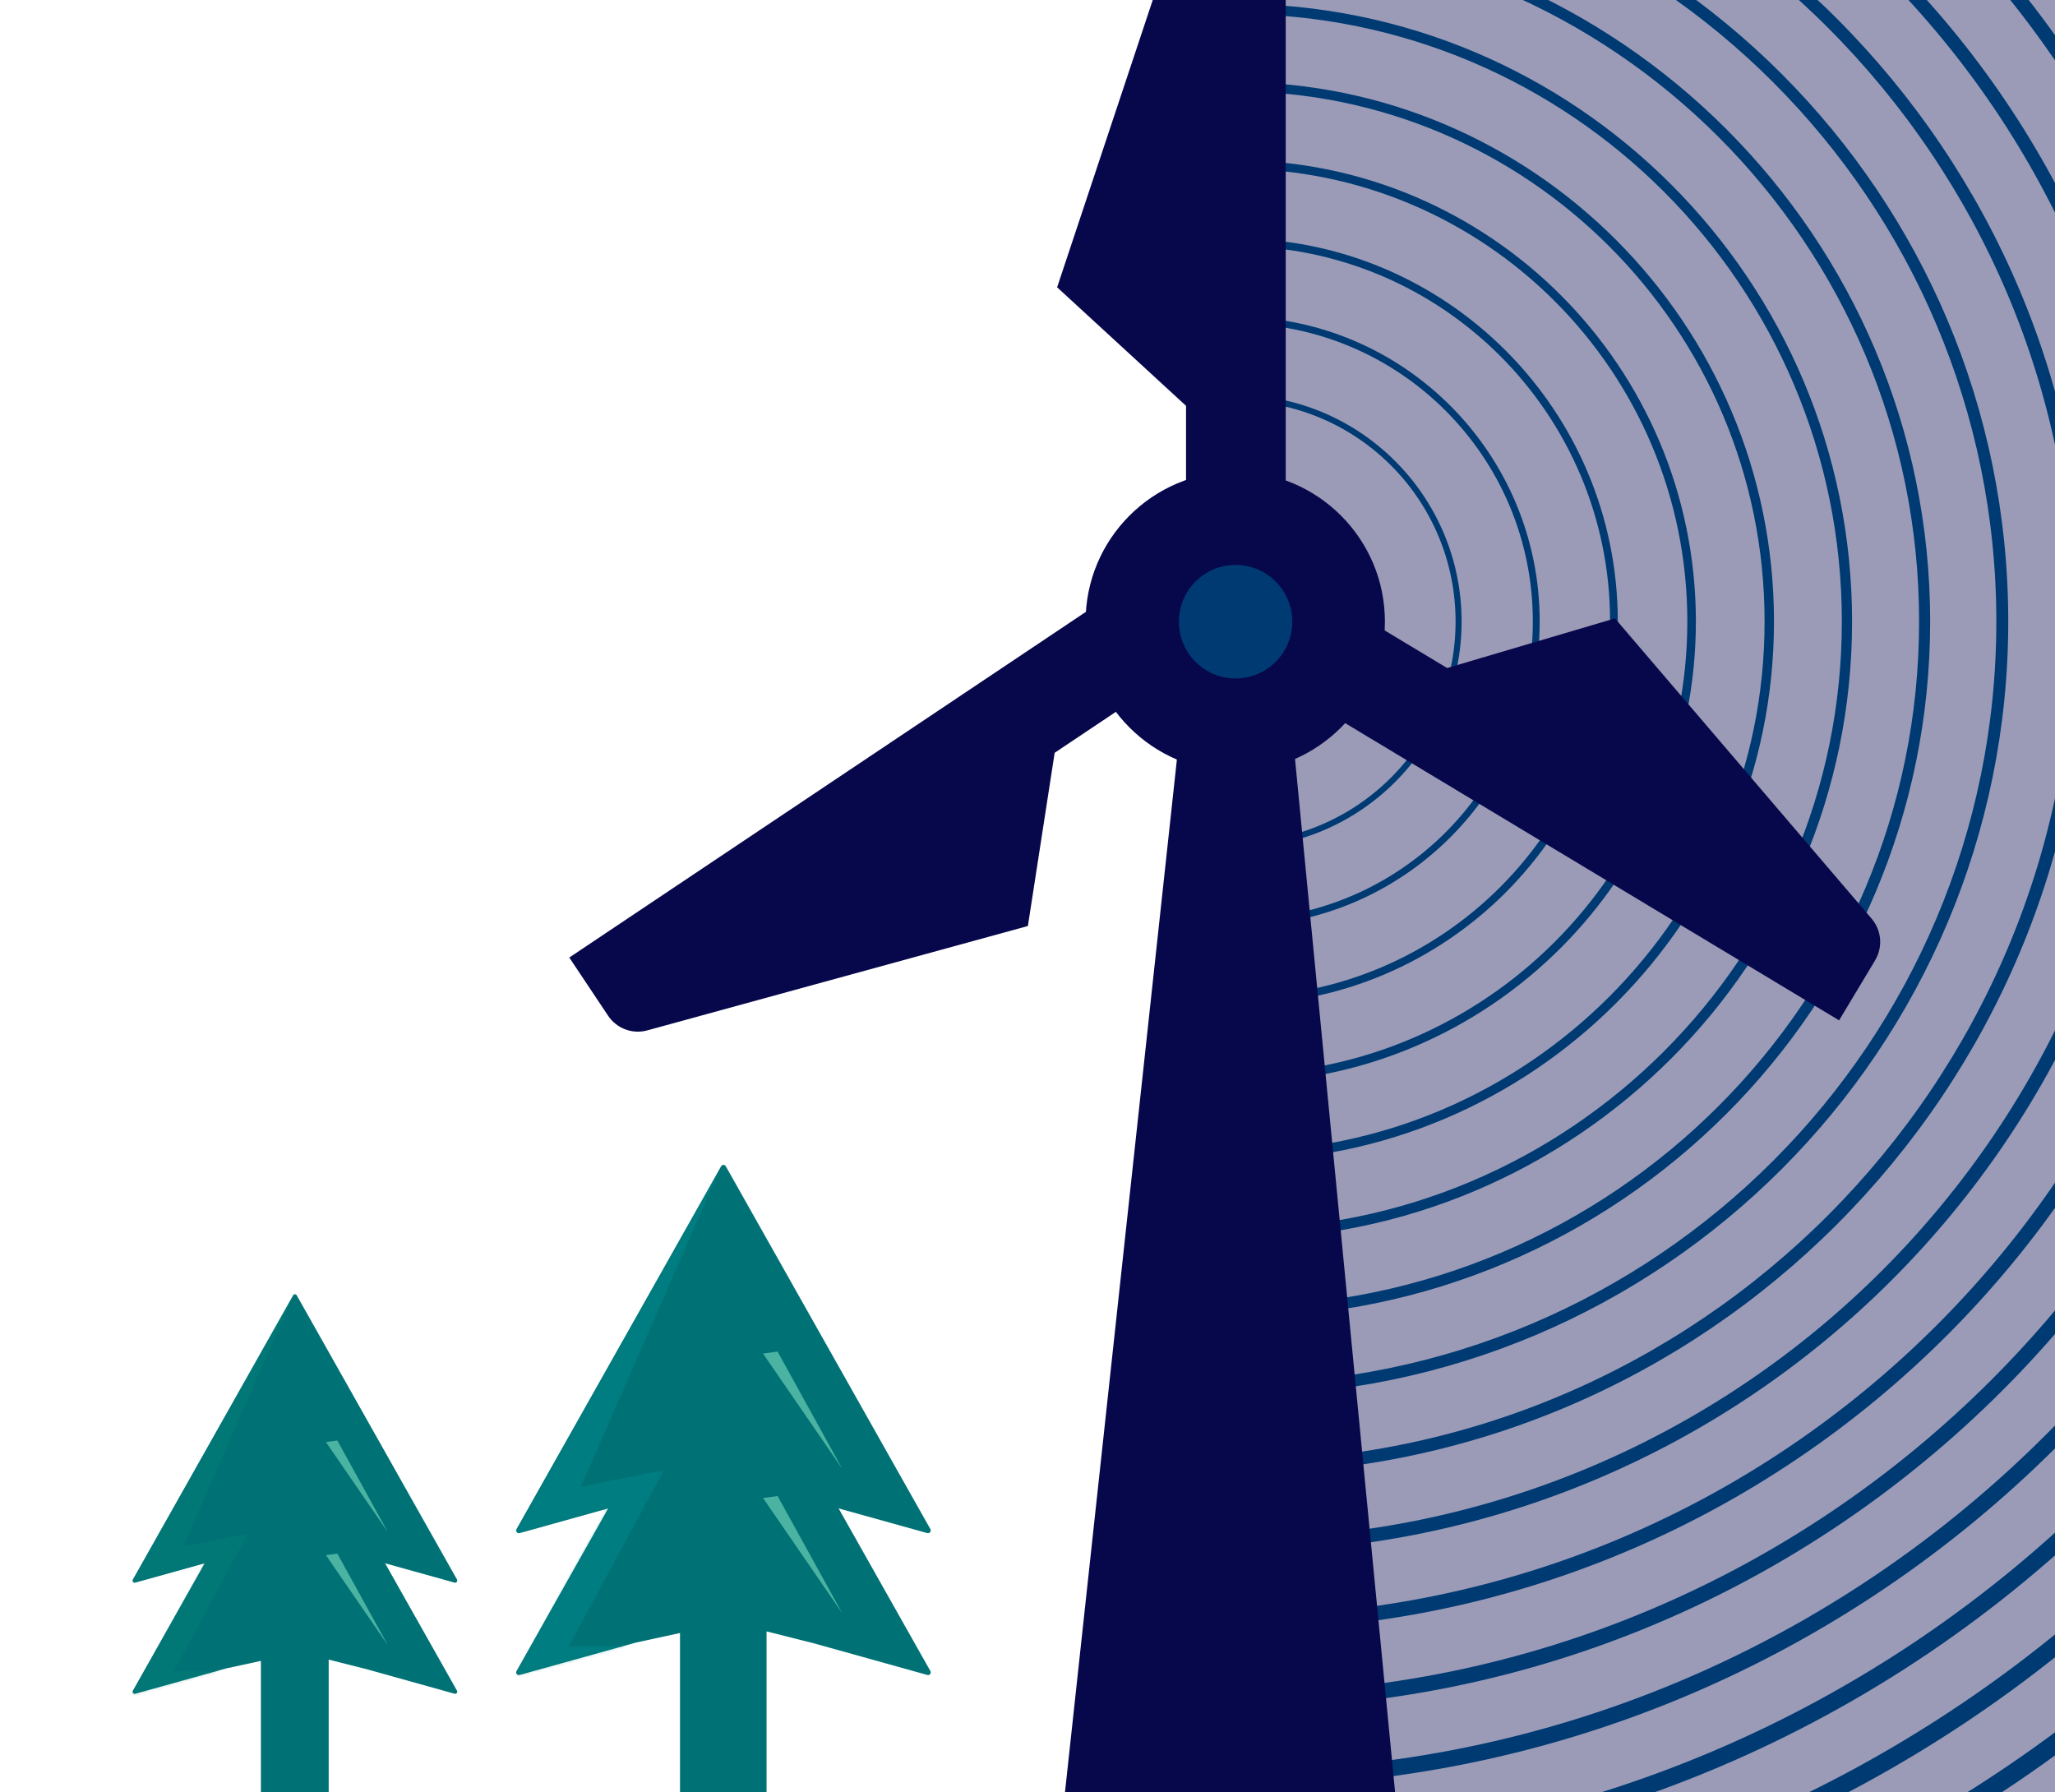 <svg width="696" height="607" viewBox="0 0 696 607" fill="none" xmlns="http://www.w3.org/2000/svg">
<g clip-path="url(#clip0_718_2129)">
<path opacity="0.4" d="M700.073 675H418.133L418 -37H700.073C719.363 -37 735 -21.357 735 -2.059V640.059C735 659.357 719.363 675 700.073 675Z" fill="#07074B"/>
<mask id="mask0_718_2129" style="mask-type:luminance" maskUnits="userSpaceOnUse" x="418" y="-37" width="317" height="712">
<path d="M700.073 675H418.133L418 -37H700.073C719.363 -37 735 -21.357 735 -2.059V640.059C735 659.357 719.363 675 700.073 675Z" fill="white"/>
</mask>
<g mask="url(#mask0_718_2129)">
<path d="M418.357 -365.824C736.18 -365.824 993.826 -107.795 993.826 210.5C993.826 528.795 736.18 786.824 418.357 786.824" stroke="#003A73" stroke-width="7.457" stroke-miterlimit="10" stroke-linecap="round"/>
<path d="M418.357 -339.479C721.652 -339.479 967.52 -93.245 967.52 210.5C967.52 514.245 721.652 760.479 418.357 760.479" stroke="#003A73" stroke-width="7.172" stroke-miterlimit="10" stroke-linecap="round"/>
<path d="M418.357 -313.133C707.123 -313.133 941.214 -78.695 941.214 210.5C941.214 499.695 707.123 734.133 418.357 734.133" stroke="#003A73" stroke-width="6.887" stroke-miterlimit="10" stroke-linecap="round"/>
<path d="M418.357 -286.788C692.594 -286.788 914.907 -64.144 914.907 210.5C914.907 485.144 692.594 707.788 418.357 707.788" stroke="#003A73" stroke-width="6.602" stroke-miterlimit="10" stroke-linecap="round"/>
<path d="M418.357 -260.442C678.066 -260.442 888.601 -49.594 888.601 210.5C888.601 470.594 678.066 681.442 418.357 681.442" stroke="#003A73" stroke-width="6.317" stroke-miterlimit="10" stroke-linecap="round"/>
<path d="M418.357 -234.097C663.537 -234.097 862.294 -35.044 862.294 210.5C862.294 456.044 663.537 655.097 418.357 655.097" stroke="#003A73" stroke-width="6.032" stroke-miterlimit="10" stroke-linecap="round"/>
<path d="M418.357 -207.751C649.008 -207.751 835.988 -20.494 835.988 210.5C835.988 441.494 649.008 628.751 418.357 628.751" stroke="#003A73" stroke-width="5.747" stroke-miterlimit="10" stroke-linecap="round"/>
<path d="M418.357 -181.406C634.48 -181.406 809.682 -5.944 809.682 210.5C809.682 426.944 634.48 602.406 418.357 602.406" stroke="#003A73" stroke-width="5.462" stroke-miterlimit="10" stroke-linecap="round"/>
<path d="M418.357 -155.06C619.951 -155.06 783.375 8.607 783.375 210.5C783.375 412.393 619.951 576.06 418.357 576.06" stroke="#003A73" stroke-width="5.177" stroke-miterlimit="10" stroke-linecap="round"/>
<path d="M418.357 -128.715C605.423 -128.715 757.069 23.157 757.069 210.5C757.069 397.843 605.423 549.715 418.357 549.715" stroke="#003A73" stroke-width="4.892" stroke-miterlimit="10" stroke-linecap="round"/>
<path d="M418.357 -102.369C590.894 -102.369 730.763 37.707 730.763 210.5C730.763 383.293 590.894 523.369 418.357 523.369" stroke="#003A73" stroke-width="4.607" stroke-miterlimit="10" stroke-linecap="round"/>
<path d="M418.357 -76.024C576.365 -76.024 704.456 52.257 704.456 210.5C704.456 368.743 576.365 497.024 418.357 497.024" stroke="#003A73" stroke-width="4.322" stroke-miterlimit="10" stroke-linecap="round"/>
<path d="M418.357 -49.678C561.837 -49.678 678.15 66.807 678.15 210.5C678.15 354.192 561.837 470.678 418.357 470.678" stroke="#003A73" stroke-width="4.037" stroke-miterlimit="10" stroke-linecap="round"/>
<path d="M418.357 -23.333C547.308 -23.333 651.843 81.358 651.843 210.5C651.843 339.642 547.308 444.333 418.357 444.333" stroke="#003A73" stroke-width="3.752" stroke-miterlimit="10" stroke-linecap="round"/>
<path d="M418.357 3.012C532.779 3.012 625.537 95.908 625.537 210.5C625.537 325.092 532.78 417.987 418.357 417.987" stroke="#003A73" stroke-width="3.467" stroke-miterlimit="10" stroke-linecap="round"/>
<path d="M418.357 29.358C518.251 29.358 599.231 110.458 599.231 210.5C599.231 310.542 518.251 391.642 418.357 391.642" stroke="#003A73" stroke-width="3.182" stroke-miterlimit="10" stroke-linecap="round"/>
<path d="M418.357 55.703C503.722 55.703 572.924 125.008 572.924 210.5C572.924 295.992 503.722 365.296 418.357 365.296" stroke="#003A73" stroke-width="2.897" stroke-miterlimit="10" stroke-linecap="round"/>
<path d="M418.357 82.049C489.194 82.049 546.618 139.558 546.618 210.5C546.618 281.441 489.194 338.951 418.357 338.951" stroke="#003A73" stroke-width="2.612" stroke-miterlimit="10" stroke-linecap="round"/>
<path d="M418.357 108.394C474.665 108.394 520.311 154.109 520.311 210.5C520.311 266.891 474.665 312.605 418.357 312.605" stroke="#003A73" stroke-width="2.327" stroke-miterlimit="10" stroke-linecap="round"/>
<path d="M418.357 134.74C460.136 134.74 494.005 168.659 494.005 210.5C494.005 252.341 460.136 286.26 418.357 286.26" stroke="#003A73" stroke-width="2.042" stroke-miterlimit="10" stroke-linecap="round"/>
<path d="M418.357 161.085C445.608 161.085 467.699 183.209 467.699 210.5C467.699 237.791 445.608 259.914 418.357 259.914" stroke="#003A73" stroke-width="1.757" stroke-miterlimit="10" stroke-linecap="round"/>
</g>
<path d="M154.773 572.588C155.09 573.155 154.57 573.812 153.959 573.63L123.085 565.022V565.045L111.323 562.078V616.6H88.366V562.508L76.672 565.045L45.82 573.63C45.209 573.812 44.689 573.155 45.006 572.589L69.321 529.459L45.82 536.006C45.209 536.164 44.689 535.507 45.006 534.94L99.267 438.714C99.539 438.216 100.24 438.216 100.512 438.714L154.773 534.94C155.09 535.507 154.57 536.164 153.959 536.006L130.436 529.459L154.773 572.588Z" fill="#007275"/>
<mask id="mask1_718_2129" style="mask-type:luminance" maskUnits="userSpaceOnUse" x="44" y="438" width="111" height="159">
<path d="M154.773 572.588C155.09 573.155 154.57 573.812 153.959 573.63L123.085 565.022V565.045L111.323 562.078V596.6H88.366V562.508L76.672 565.045L45.82 573.63C45.209 573.812 44.689 573.155 45.006 572.589L69.321 529.459L45.82 536.006C45.209 536.164 44.689 535.507 45.006 534.94L99.267 438.714C99.539 438.216 100.24 438.216 100.512 438.714L154.773 534.94C155.09 535.507 154.57 536.164 153.959 536.006L130.436 529.459L154.773 572.588Z" fill="white"/>
</mask>
<g mask="url(#mask1_718_2129)">
<g opacity="0.3">
<g style="mix-blend-mode:multiply">
<path d="M73.308 521.494L62.054 523.715L99.269 438.714L44.248 536.285L68.868 529.582L41.25 579.883L65.565 574.4L74.151 566.047H58.856L84.037 519.367L73.308 521.494Z" fill="#04827A"/>
</g>
</g>
</g>
<path d="M114.241 487.862L131.37 518.905L110.383 488.386L114.241 487.862Z" fill="#4BB3A2"/>
<path d="M114.241 526.172L131.37 557.215L110.383 526.696L114.241 526.172Z" fill="#4BB3A2"/>
<path d="M315.105 565.94C315.51 566.663 314.845 567.502 314.065 567.27L274.642 556.279V556.308L259.623 552.518V616.6H230.309V553.068L215.377 556.308L175.982 567.27C175.202 567.502 174.538 566.663 174.943 565.94L205.99 510.867L175.982 519.227C175.202 519.429 174.538 518.59 174.943 517.867L244.229 394.995C244.576 394.359 245.471 394.359 245.818 394.995L315.105 517.867C315.509 518.59 314.845 519.429 314.065 519.227L284.029 510.867L315.105 565.94Z" fill="#007275"/>
<mask id="mask2_718_2129" style="mask-type:luminance" maskUnits="userSpaceOnUse" x="174" y="394" width="142" height="203">
<path d="M315.105 565.94C315.51 566.663 314.845 567.502 314.065 567.27L274.642 556.279V556.308L259.623 552.518V596.6H230.309V553.068L215.377 556.308L175.982 567.27C175.202 567.502 174.538 566.663 174.943 565.94L205.99 510.867L175.982 519.227C175.202 519.429 174.538 518.59 174.943 517.867L244.229 394.995C244.576 394.359 245.471 394.359 245.818 394.995L315.105 517.867C315.509 518.59 314.845 519.429 314.065 519.227L284.029 510.867L315.105 565.94Z" fill="white"/>
</mask>
<g mask="url(#mask2_718_2129)">
<g opacity="0.3">
<g style="mix-blend-mode:multiply">
<path d="M213.256 500.223L213.273 500.199L196.71 503.533L244.229 394.995L173.767 519.954L204.657 511.243L170.146 575.254L201.194 568.254L211.798 557.586H192.627L224.781 497.981L213.256 500.223Z" fill="#00969B"/>
</g>
</g>
</g>
<path d="M258.424 458.422L263.351 457.753L285.223 497.391" fill="#4BB3A2"/>
<path d="M285.223 546.309L258.424 507.34L263.351 506.671" fill="#4BB3A2"/>
<path d="M435.457 200.257L401.699 186.721V137.451L358.033 97.302L400.292 -29.656C401.943 -34.627 406.574 -37.968 411.808 -37.968H435.457L435.457 200.257Z" fill="#07074B"/>
<path d="M216.033 349.399C212.049 349.399 208.241 347.429 205.946 343.994L192.809 324.297L390.59 191.953L398.112 227.585L357.201 254.955L348.132 313.62L219.244 348.965C218.177 349.255 217.097 349.399 216.033 349.399Z" fill="#07074B"/>
<path d="M622.874 345.572L418.98 222.882L447.952 200.868L490.122 226.245L546.971 209.437L633.871 311.104C637.275 315.084 637.751 320.777 635.056 325.271L622.874 345.572Z" fill="#07074B"/>
<path d="M473.767 620.061H359.279L399.371 250.095C400.396 240.192 408.685 232.705 418.651 232.705C428.63 232.705 436.921 240.205 437.936 250.147L473.767 620.061Z" fill="#07074B"/>
<mask id="mask3_718_2129" style="mask-type:luminance" maskUnits="userSpaceOnUse" x="359" y="212" width="115" height="389">
<path d="M473.767 600.061H359.279L399.371 230.095C400.396 220.192 408.685 212.705 418.651 212.705C428.63 212.705 436.921 220.205 437.936 230.147L473.767 600.061Z" fill="white"/>
</mask>
<g mask="url(#mask3_718_2129)">
<path d="M380.259 581.819L380.158 582.401L384.642 582.11L380.259 581.819Z" fill="#07074B"/>
</g>
<path d="M418.36 261.269C390.414 261.269 367.676 238.497 367.676 210.506C367.676 182.514 390.414 159.746 418.36 159.746C446.307 159.746 469.048 182.518 469.048 210.506C469.048 238.494 446.31 261.269 418.36 261.269Z" fill="#07074B"/>
<path d="M418.475 229.786C429.08 229.786 437.678 221.176 437.678 210.555C437.678 199.933 429.08 191.323 418.475 191.323C407.869 191.323 399.271 199.933 399.271 210.555C399.271 221.176 407.869 229.786 418.475 229.786Z" fill="#003A73"/>
</g>
<defs>
<clipPath id="clip0_718_2129">
<rect width="696" height="607" fill="white"/>
</clipPath>
</defs>
</svg>
